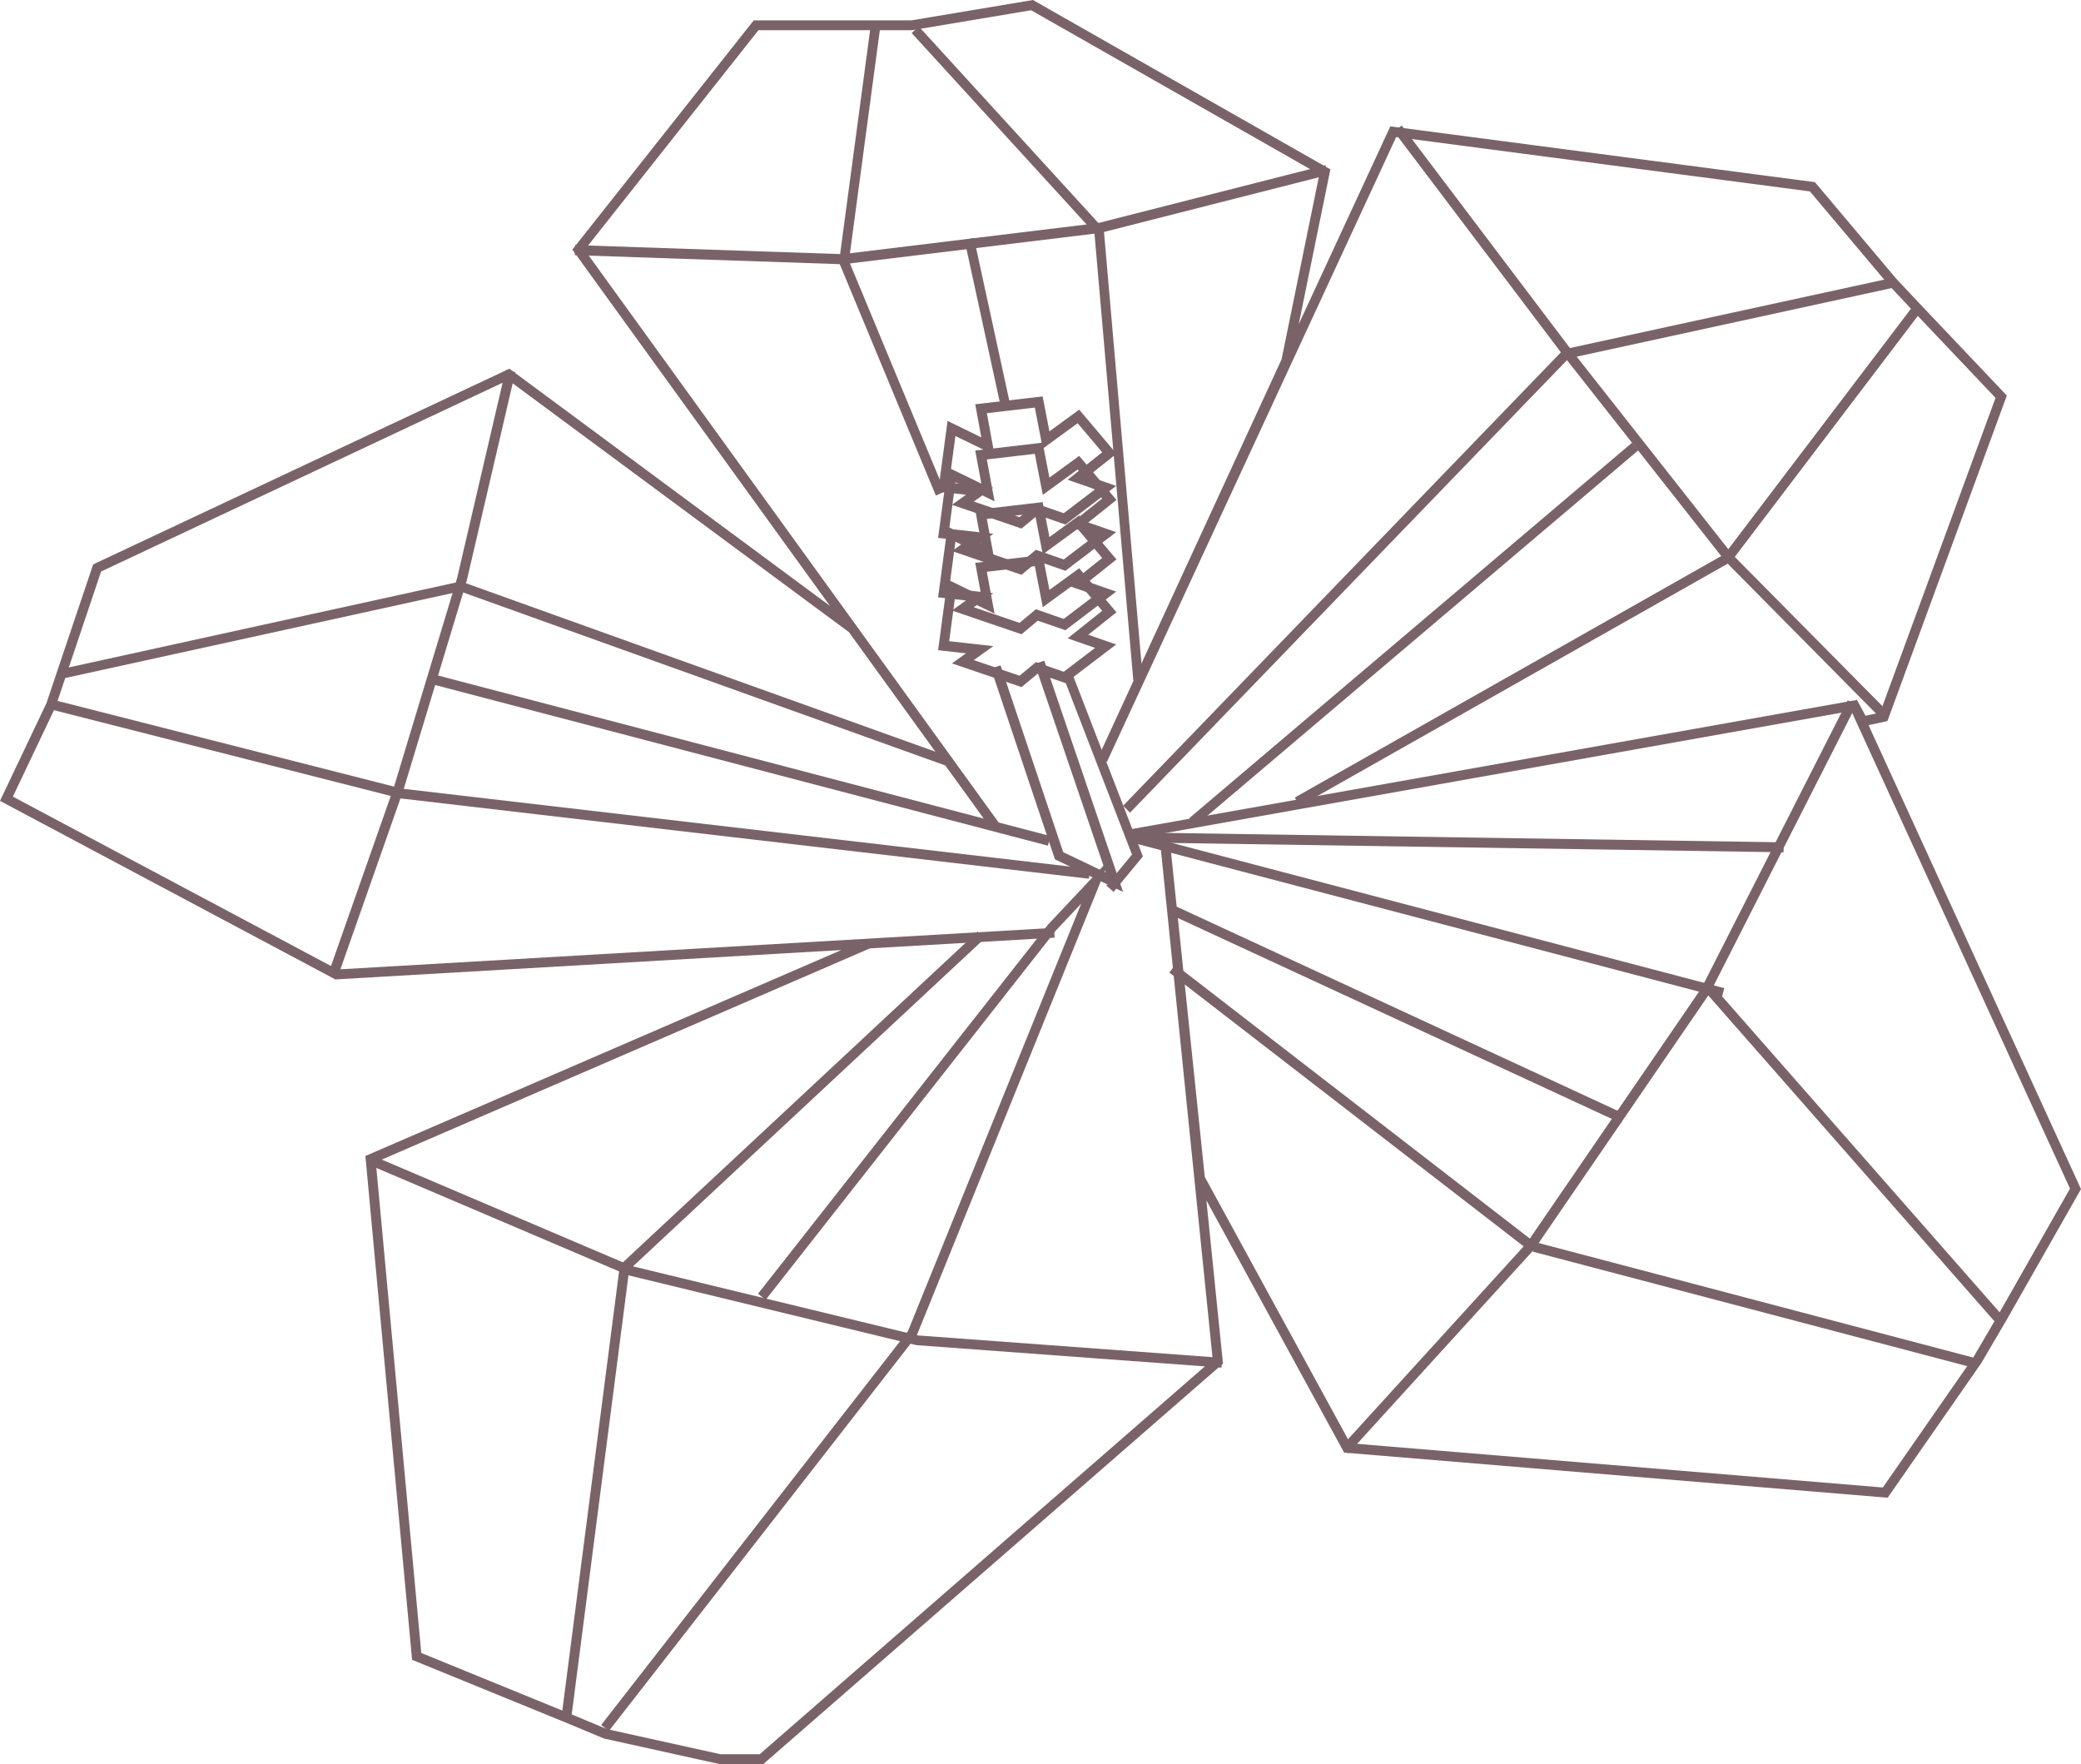 <?xml version="1.0" encoding="UTF-8"?>
<svg width="315px" height="267px" viewBox="0 0 315 267" version="1.1" xmlns="http://www.w3.org/2000/svg" xmlns:xlink="http://www.w3.org/1999/xlink">
    <!-- Generator: Sketch 52.6 (67491) - http://www.bohemiancoding.com/sketch -->
    <title>Group 31 Copy</title>
    <desc>Created with Sketch.</desc>
    <g id="Page-1" stroke="none" stroke-width="1" fill="none" fill-rule="evenodd">
        <g id="Group-31-Copy" fill="#7A6368">
            <g>
                <path d="M156.358,0 L137.935,3.086 L114.089,3.086 L86.633,37.779 L125.629,91.707 L77.464,56.069 L77.108,55.806 L14.384,85.292 L14.098,85.427 L7.036,106.419 L0,121.218 L50.759,148.243 L127.353,143.795 L55.31,174.967 L62.376,251.225 L85.962,260.858 L91.423,263.137 L108.891,267 L115.549,267 L184.832,206.645 L185.122,206.392 L182.61,181.679 L203.461,219.863 L285.732,226.692 L299.926,206.284 L303.787,199.691 L315,179.979 L282.84,109.755 L285.698,109.142 L303.773,59.87 L290.633,46.016 L287.046,42.199 L274.725,27.572 L210.451,19.125 L196.592,49.059 L201.379,25.638 L156.587,0.13 L156.358,0 Z M151.266,124.629 L88.494,37.82 L114.806,4.571 L138.058,4.571 L156.083,1.552 L199.711,26.396 L193.986,54.405 L166.21,114.686 L166.206,114.694 L167.552,115.318 L211.338,20.74 L273.962,28.97 L285.926,43.173 L289.555,47.037 L302.062,60.224 L284.588,107.86 L282.382,108.334 L281.071,105.895 L279.744,106.557 L313.334,179.905 L302.503,198.948 L298.692,205.459 L285.004,225.141 L204.379,218.448 L182.368,178.139 L177.193,128.378 L175.717,128.53 L183.568,205.777 L114.995,265.514 L109.053,265.514 L91.872,261.715 L86.528,259.484 L63.77,250.189 L56.887,175.903 L131.673,143.545 L159.639,141.921 L159.553,140.437 L51.088,146.736 L1.949,120.574 L8.394,107.017 L8.413,106.977 L15.301,86.502 L76.938,57.528 L128.441,95.635 L128.455,95.616 L150.065,125.5 L151.266,124.629 Z" id="Fill-1"></path>
                <polygon id="Fill-2" points="231.096 189 177 147.203 177.904 146 232 187.797"></polygon>
                <polygon id="Fill-3" points="245.376 170 177 138.35 177.624 137 246 168.65"></polygon>
                <polygon id="Fill-4" points="260.622 151 171 127.438 171.378 126 261 149.562"></polygon>
                <polygon id="Fill-5" points="298.629 207 232 189.441 232.371 188 299 205.559"></polygon>
                <polygon id="Fill-6" points="301.91 200 258 150.006 259.09 149 303 198.994"></polygon>
                <polygon id="Fill-7" points="184.89 207 138.702 203.596 95.106 193.026 95.05 193.002 56 176.363 56.585 175 95.578 191.614 138.935 202.127 185 205.522"></polygon>
                <polygon id="Fill-8" points="86.475 260 85 259.81 93.832 191.488 94.028 191.306 147.986 141 149 142.086 95.238 192.209"></polygon>
                <polygon id="Fill-9" points="51.426 147 50 146.516 59.635 119.102 69.187 87.523 76.529 56 78 56.33 70.648 87.9 70.641 87.922 61.066 119.57"></polygon>
                <polygon id="Fill-10" points="164.83 133 60.625 120.849 60.577 120.837 8 107.451 8.362 106 60.892 119.374 165 131.514"></polygon>
                <polygon id="Fill-11" points="171.26 127 171 125.535 280.74 106 281 107.465"></polygon>
                <polygon id="Fill-12" points="158.628 128 65 103.457 65.372 102 159 126.543"></polygon>
                <polygon id="Fill-13" points="143.488 116 69.65 89.509 9.325 102.745 9 101.329 69.752 88 69.957 88.074 144 114.638"></polygon>
                <polygon id="Fill-14" points="141.656 75 127 39.704 127.027 39.5 131.782 4 133.229 4.203 128.501 39.499 143 74.416"></polygon>
                <polygon id="Fill-15" points="171.549 103 165.663 35.269 138 5 139.07 4 167.07 34.638 173 102.871"></polygon>
                <polygon id="Fill-16" points="127.599 40 87 38.62 87.05 37.093 127.535 38.469 166.233 33.759 200.639 25 201 26.483 166.503 35.264"></polygon>
                <polygon id="Fill-17" points="151.584 62 146 36.332 147.416 36 153 61.668"></polygon>
                <polygon id="Fill-18" points="284.957 109 261.173 84.966 261.146 84.933 236.5 53.63 211 19.907 212.173 19 237.663 52.711 262.275 83.969 286 107.944"></polygon>
                <polygon id="Fill-19" points="196.734 122 196 120.711 261.033 83.888 289.815 46 291 46.895 262.033 85.026 261.9 85.102"></polygon>
                <polygon id="Fill-20" points="171.057 123 170 121.957 236.698 52.883 236.916 52.836 286.689 42 287 43.46 237.444 54.249"></polygon>
                <polygon id="Fill-21" points="180.951 125 180 123.852 247.049 67 248 68.148"></polygon>
                <polygon id="Fill-22" points="92.162 262 91 261.085 137.441 201.47 163.664 136.764 159.781 140.889 115.901 196.737 114.743 195.817 158.663 139.917 158.686 139.892 168 130 138.731 202.223"></polygon>
                <polygon id="Fill-23" points="269.978 129 172 127.507 172.022 126 270 127.493"></polygon>
                <polygon id="Fill-24" points="204.088 220 203 218.99 231.149 188.081 257.541 149.567 279.685 106 281 106.681 258.812 150.336 258.784 150.376 232.306 189.015 232.271 189.053"></polygon>
                <path d="M147.403,75.911 L154.331,78.274 L156.803,76.214 L161.015,77.677 L165.765,74.062 L161.609,72.619 L166.839,68.452 L163.121,64.057 L157.847,67.904 L156.639,61.691 L149.376,62.539 L150.547,68.883 L144.621,65.992 L143.678,73.048 L150.357,73.795 L147.403,75.911 Z M154.631,80 L144.096,76.407 L146.221,74.884 L142,74.413 L143.432,63.707 L148.544,66.202 L147.619,61.191 L157.822,60 L158.85,65.289 L163.357,62.002 L169,68.672 L164.729,72.076 L168.956,73.544 L161.271,79.393 L157.099,77.944 L154.631,80 Z" id="Fill-25"></path>
                <path d="M147.403,82.911 L154.331,85.274 L156.803,83.214 L161.015,84.677 L165.765,81.062 L161.609,79.619 L166.839,75.452 L163.121,71.057 L157.847,74.904 L156.639,68.691 L149.376,69.539 L150.547,75.884 L144.621,72.992 L143.678,80.048 L150.357,80.795 L147.403,82.911 Z M154.631,87 L144.096,83.407 L146.221,81.885 L142,81.413 L143.432,70.707 L148.544,73.202 L147.619,68.191 L157.822,67 L158.85,72.289 L163.357,69.002 L169,75.672 L164.729,79.076 L168.956,80.544 L161.271,86.393 L157.099,84.944 L154.631,87 Z" id="Fill-26"></path>
                <path d="M147.403,91.911 L154.331,94.274 L156.803,92.214 L161.015,93.677 L165.765,90.062 L161.609,88.619 L166.839,84.452 L163.121,80.057 L157.847,83.904 L156.639,77.691 L149.376,78.539 L150.547,84.884 L144.621,81.992 L143.678,89.048 L150.357,89.795 L147.403,91.911 Z M154.631,96 L144.096,92.407 L146.221,90.885 L142,90.413 L143.432,79.707 L148.544,82.202 L147.619,77.191 L157.822,76 L158.85,81.289 L163.357,78.002 L169,84.672 L164.729,88.076 L168.956,89.544 L161.271,95.393 L157.099,93.944 L154.631,96 Z" id="Fill-27"></path>
                <path d="M147.403,99.911 L154.331,102.274 L156.803,100.214 L161.015,101.677 L165.765,98.062 L161.609,96.619 L166.839,92.452 L163.121,88.057 L157.847,91.904 L156.639,85.691 L149.376,86.539 L150.547,92.884 L144.621,89.992 L143.678,97.048 L150.357,97.795 L147.403,99.911 Z M154.631,104 L144.096,100.407 L146.221,98.885 L142,98.413 L143.432,87.707 L148.544,90.202 L147.619,85.191 L157.822,84 L158.85,89.289 L163.357,86.002 L169,92.672 L164.729,96.076 L168.956,97.544 L161.271,103.393 L157.099,101.944 L154.631,104 Z" id="Fill-28"></path>
                <polygon id="Fill-29" points="170 135 159.689 130.07 150 101.188 151.453 100.708 160.937 128.98 167.382 132.062 156.626 100.487 158.076 100"></polygon>
                <polygon id="Fill-30" points="168.561 135 167.474 134.035 171.349 129.348 161 102.551 162.329 102 173 129.631"></polygon>
            </g>
        </g>
    </g>
</svg>